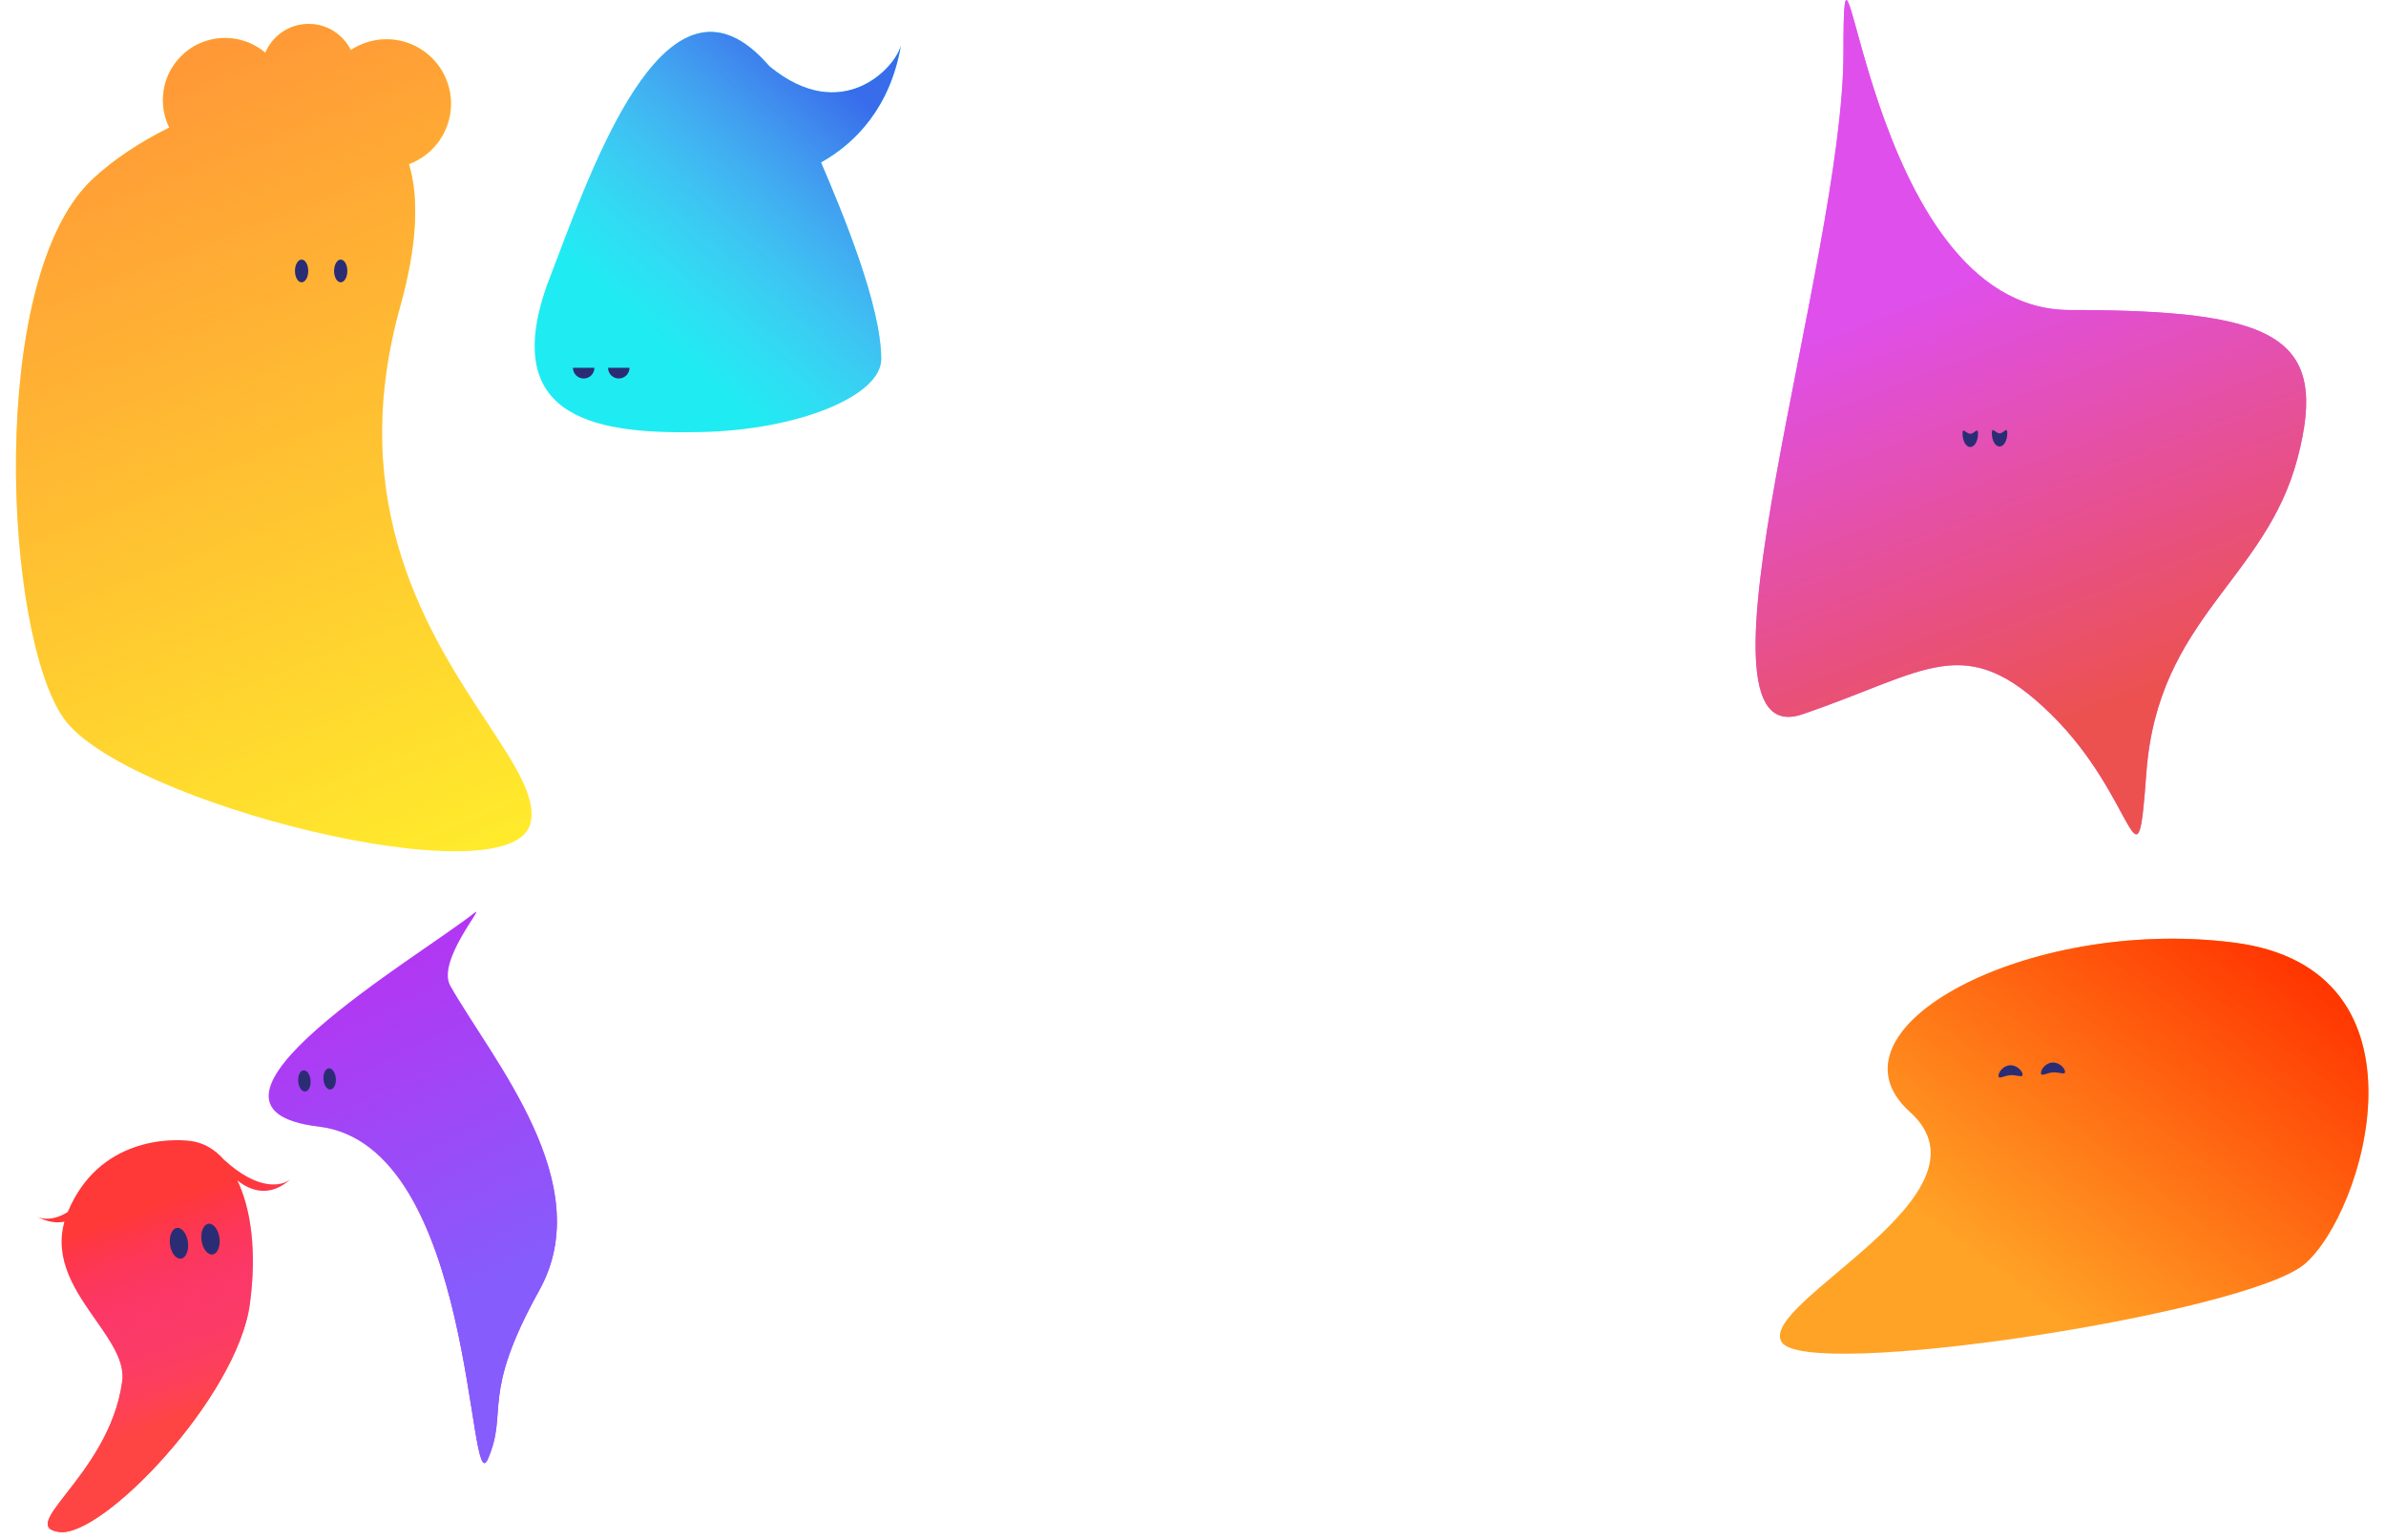 <svg width="299" height="193" viewBox="0 0 299 193" fill="none" xmlns="http://www.w3.org/2000/svg">
<path fill-rule="evenodd" clip-rule="evenodd" d="M43.961 6.28C42.999 4.336 40.996 3 38.681 3C36.236 3 34.139 4.491 33.249 6.613C31.89 5.458 30.13 4.762 28.207 4.762C23.905 4.762 20.417 8.25 20.417 12.552C20.417 13.787 20.704 14.954 21.216 15.992C17.483 17.833 14.097 20.106 11.552 22.5C-1.652 34.922 0.497 79.407 7.984 90.035C15.471 100.662 63.865 112.769 66.448 103.266C67.311 100.092 64.613 95.992 61.025 90.54C53.87 79.668 43.179 63.422 50.146 38.433C52.343 30.555 52.497 24.735 51.248 20.571C54.322 19.43 56.512 16.471 56.512 13C56.512 8.541 52.897 4.926 48.438 4.926C46.782 4.926 45.242 5.425 43.961 6.28Z" fill="#FFEA2C"/>
<path fill-rule="evenodd" clip-rule="evenodd" d="M43.961 6.28C42.999 4.336 40.996 3 38.681 3C36.236 3 34.139 4.491 33.249 6.613C31.89 5.458 30.13 4.762 28.207 4.762C23.905 4.762 20.417 8.25 20.417 12.552C20.417 13.787 20.704 14.954 21.216 15.992C17.483 17.833 14.097 20.106 11.552 22.5C-1.652 34.922 0.497 79.407 7.984 90.035C15.471 100.662 63.865 112.769 66.448 103.266C67.311 100.092 64.613 95.992 61.025 90.54C53.87 79.668 43.179 63.422 50.146 38.433C52.343 30.555 52.497 24.735 51.248 20.571C54.322 19.43 56.512 16.471 56.512 13C56.512 8.541 52.897 4.926 48.438 4.926C46.782 4.926 45.242 5.425 43.961 6.28Z" fill="url(#paint0_linear_39_2994)"/>
<ellipse cx="37.795" cy="33.962" rx="0.832" ry="1.425" fill="#2A2D74"/>
<ellipse cx="42.696" cy="33.962" rx="0.832" ry="1.425" fill="#2A2D74"/>
<path d="M239.344 139.378C250.852 149.73 220.243 163.3 223.259 168.215C226.275 173.13 281.377 164.662 288.778 158.46C296.179 152.257 305.728 121.392 279.871 118.139C254.014 114.887 227.835 129.026 239.344 139.378Z" fill="#FFA326"/>
<path d="M239.344 139.378C250.852 149.73 220.243 163.3 223.259 168.215C226.275 173.13 281.377 164.662 288.778 158.46C296.179 152.257 305.728 121.392 279.871 118.139C254.014 114.887 227.835 129.026 239.344 139.378Z" fill="url(#paint1_linear_39_2994)"/>
<path d="M251.942 134.768C251.125 134.822 250.473 135.343 250.442 134.866C250.41 134.39 251.044 133.579 251.86 133.526C252.677 133.472 253.427 134.192 253.458 134.669C253.49 135.145 252.758 134.715 251.942 134.768Z" fill="#2A2D74"/>
<path d="M257.263 134.42C256.447 134.473 255.795 134.995 255.763 134.518C255.732 134.041 256.366 133.231 257.182 133.178C257.998 133.124 258.749 133.844 258.78 134.32C258.811 134.797 258.08 134.366 257.263 134.42Z" fill="#2A2D74"/>
<path d="M225.847 89.538C241.537 84.205 246.164 78.873 257.034 89.537C267.904 100.202 267.76 113.189 268.975 96.821C270.413 77.442 283.908 72.71 287.915 57.436C291.922 42.162 285.358 38.858 259.373 38.858C233.388 38.858 231.012 -19.268 231.012 6.662C231.012 32.592 210.157 94.87 225.847 89.538Z" fill="#E671F8"/>
<path d="M225.847 89.538C241.537 84.205 246.164 78.873 257.034 89.537C267.904 100.202 267.76 113.189 268.975 96.821C270.413 77.442 283.908 72.71 287.915 57.436C291.922 42.162 285.358 38.858 259.373 38.858C233.388 38.858 231.012 -19.268 231.012 6.662C231.012 32.592 210.157 94.87 225.847 89.538Z" fill="url(#paint2_linear_39_2994)"/>
<path d="M249.606 54.313C249.606 55.229 250.039 55.971 250.574 55.971C251.108 55.971 251.542 55.229 251.542 54.313C251.542 53.397 251.108 54.313 250.574 54.313C250.039 54.313 249.606 53.397 249.606 54.313Z" fill="#2A2D74"/>
<path d="M245.937 54.374C245.937 55.289 246.371 56.032 246.905 56.032C247.44 56.032 247.873 55.289 247.873 54.374C247.873 53.458 247.44 54.373 246.905 54.373C246.371 54.373 245.937 53.458 245.937 54.374Z" fill="#2A2D74"/>
<path d="M67.581 161.731C60.145 175.125 63.754 176.788 61.157 182.839C58.56 188.89 59.658 143.57 39.946 141.215C20.234 138.861 52.67 119.834 59.405 114.458C61.1 113.105 54.646 120.426 56.434 123.579C61.749 132.952 75.017 148.338 67.581 161.731Z" fill="#B336F2"/>
<path d="M67.581 161.731C60.145 175.125 63.754 176.788 61.157 182.839C58.56 188.89 59.658 143.57 39.946 141.215C20.234 138.861 52.67 119.834 59.405 114.458C61.1 113.105 54.646 120.426 56.434 123.579C61.749 132.952 75.017 148.338 67.581 161.731Z" fill="url(#paint3_linear_39_2994)"/>
<ellipse cx="0.777" cy="1.33" rx="0.777" ry="1.33" transform="matrix(-0.997 0.079 0.079 0.997 41.979 133.851)" fill="#2A2D74"/>
<ellipse cx="0.777" cy="1.33" rx="0.777" ry="1.33" transform="matrix(-0.997 0.079 0.079 0.997 38.815 134.103)" fill="#2A2D74"/>
<path fill-rule="evenodd" clip-rule="evenodd" d="M102.881 20.358C107.271 17.909 111.565 13.386 112.901 5.68C112.254 8.444 105.516 15.799 96.433 8.318C96.192 8.043 95.932 7.76 95.651 7.466C83.9 -4.828 75.097 18.436 69.671 32.777C69.29 33.782 68.927 34.743 68.58 35.645C62.39 52.954 75.554 54.417 87.845 54.156C100.137 53.895 110.432 49.592 110.431 45.013C110.431 38.364 105.67 26.854 102.881 20.358Z" fill="#1FEBF2"/>
<path fill-rule="evenodd" clip-rule="evenodd" d="M102.881 20.358C107.271 17.909 111.565 13.386 112.901 5.68C112.254 8.444 105.516 15.799 96.433 8.318C96.192 8.043 95.932 7.76 95.651 7.466C83.9 -4.828 75.097 18.436 69.671 32.777C69.29 33.782 68.927 34.743 68.58 35.645C62.39 52.954 75.554 54.417 87.845 54.156C100.137 53.895 110.432 49.592 110.431 45.013C110.431 38.364 105.67 26.854 102.881 20.358Z" fill="url(#paint4_linear_39_2994)"/>
<path d="M76.197 46.099C76.197 46.456 76.339 46.798 76.591 47.05C76.843 47.303 77.186 47.444 77.542 47.444C77.899 47.444 78.241 47.303 78.494 47.05C78.746 46.798 78.888 46.456 78.888 46.099L77.542 46.099H76.197Z" fill="#2A2D74"/>
<path d="M71.798 46.099C71.798 46.455 71.94 46.798 72.192 47.05C72.445 47.302 72.787 47.444 73.144 47.444C73.501 47.444 73.843 47.302 74.095 47.05C74.347 46.798 74.489 46.455 74.489 46.099L73.144 46.099H71.798Z" fill="#2A2D74"/>
<path fill-rule="evenodd" clip-rule="evenodd" d="M15.314 173.163C14.485 179.284 10.822 183.985 8.339 187.173C6.108 190.038 4.829 191.68 7.414 192.03C12.876 192.77 29.736 175.082 31.31 163.461C32.19 156.966 31.49 151.578 29.747 147.96C31.41 149.314 33.895 150.14 36.479 147.742C35.418 148.7 32.407 149.373 28.027 145.325C27.759 145.025 27.479 144.752 27.188 144.507C27.132 144.45 27.076 144.392 27.02 144.334L27.064 144.405C26.127 143.651 25.076 143.179 23.94 143.025C21.322 142.671 12.383 142.66 8.519 151.854C8.51 151.875 8.501 151.896 8.493 151.917C6.789 152.991 5.368 152.882 4.603 152.491C5.927 153.191 7.084 153.333 8.073 153.131C6.73 157.949 9.497 161.895 11.998 165.46C13.902 168.176 15.652 170.671 15.314 173.163ZM4.539 152.457C4.56 152.469 4.581 152.48 4.603 152.491C4.581 152.48 4.56 152.469 4.539 152.457ZM36.531 147.693C36.514 147.709 36.497 147.726 36.479 147.742C36.496 147.726 36.514 147.71 36.531 147.693Z" fill="#FF3838"/>
<path fill-rule="evenodd" clip-rule="evenodd" d="M15.314 173.163C14.485 179.284 10.822 183.985 8.339 187.173C6.108 190.038 4.829 191.68 7.414 192.03C12.876 192.77 29.736 175.082 31.31 163.461C32.19 156.966 31.49 151.578 29.747 147.96C31.41 149.314 33.895 150.14 36.479 147.742C35.418 148.7 32.407 149.373 28.027 145.325C27.759 145.025 27.479 144.752 27.188 144.507C27.132 144.45 27.076 144.392 27.02 144.334L27.064 144.405C26.127 143.651 25.076 143.179 23.94 143.025C21.322 142.671 12.383 142.66 8.519 151.854C8.51 151.875 8.501 151.896 8.493 151.917C6.789 152.991 5.368 152.882 4.603 152.491C5.927 153.191 7.084 153.333 8.073 153.131C6.73 157.949 9.497 161.895 11.998 165.46C13.902 168.176 15.652 170.671 15.314 173.163ZM4.539 152.457C4.56 152.469 4.581 152.48 4.603 152.491C4.581 152.48 4.56 152.469 4.539 152.457ZM36.531 147.693C36.514 147.709 36.497 147.726 36.479 147.742C36.496 147.726 36.514 147.71 36.531 147.693Z" fill="url(#paint5_linear_39_2994)" fill-opacity="0.9"/>
<ellipse cx="22.426" cy="155.841" rx="1.134" ry="1.942" transform="rotate(-7.505 22.426 155.841)" fill="#2A2D74"/>
<ellipse cx="26.378" cy="155.32" rx="1.134" ry="1.942" transform="rotate(-7.505 26.378 155.32)" fill="#2A2D74"/>
<defs>
<linearGradient id="paint0_linear_39_2994" x1="17.658" y1="7.614" x2="56.841" y2="106.77" gradientUnits="userSpaceOnUse">
<stop stop-color="#FF9737"/>
<stop offset="1" stop-color="#FF9737" stop-opacity="0"/>
</linearGradient>
<linearGradient id="paint1_linear_39_2994" x1="294.145" y1="123.971" x2="260.979" y2="167.901" gradientUnits="userSpaceOnUse">
<stop stop-color="#FF3300"/>
<stop offset="1" stop-color="#FF3300" stop-opacity="0"/>
</linearGradient>
<linearGradient id="paint2_linear_39_2994" x1="243.622" y1="35.577" x2="264.128" y2="88.878" gradientUnits="userSpaceOnUse">
<stop stop-color="#DF4FEC"/>
<stop offset="1" stop-color="#EC514F"/>
</linearGradient>
<linearGradient id="paint3_linear_39_2994" x1="65.049" y1="159.292" x2="45.918" y2="121.102" gradientUnits="userSpaceOnUse">
<stop stop-color="#865CFC"/>
<stop offset="1" stop-color="#865CFC" stop-opacity="0"/>
</linearGradient>
<linearGradient id="paint4_linear_39_2994" x1="110.767" y1="14.969" x2="84.842" y2="44.586" gradientUnits="userSpaceOnUse">
<stop stop-color="#386CEB"/>
<stop offset="1" stop-color="#87A8F8" stop-opacity="0"/>
</linearGradient>
<linearGradient id="paint5_linear_39_2994" x1="35.116" y1="173.275" x2="26.747" y2="148.703" gradientUnits="userSpaceOnUse">
<stop stop-color="#FF4646"/>
<stop offset="1" stop-color="#EE2DFF" stop-opacity="0"/>
</linearGradient>
</defs>
</svg>

